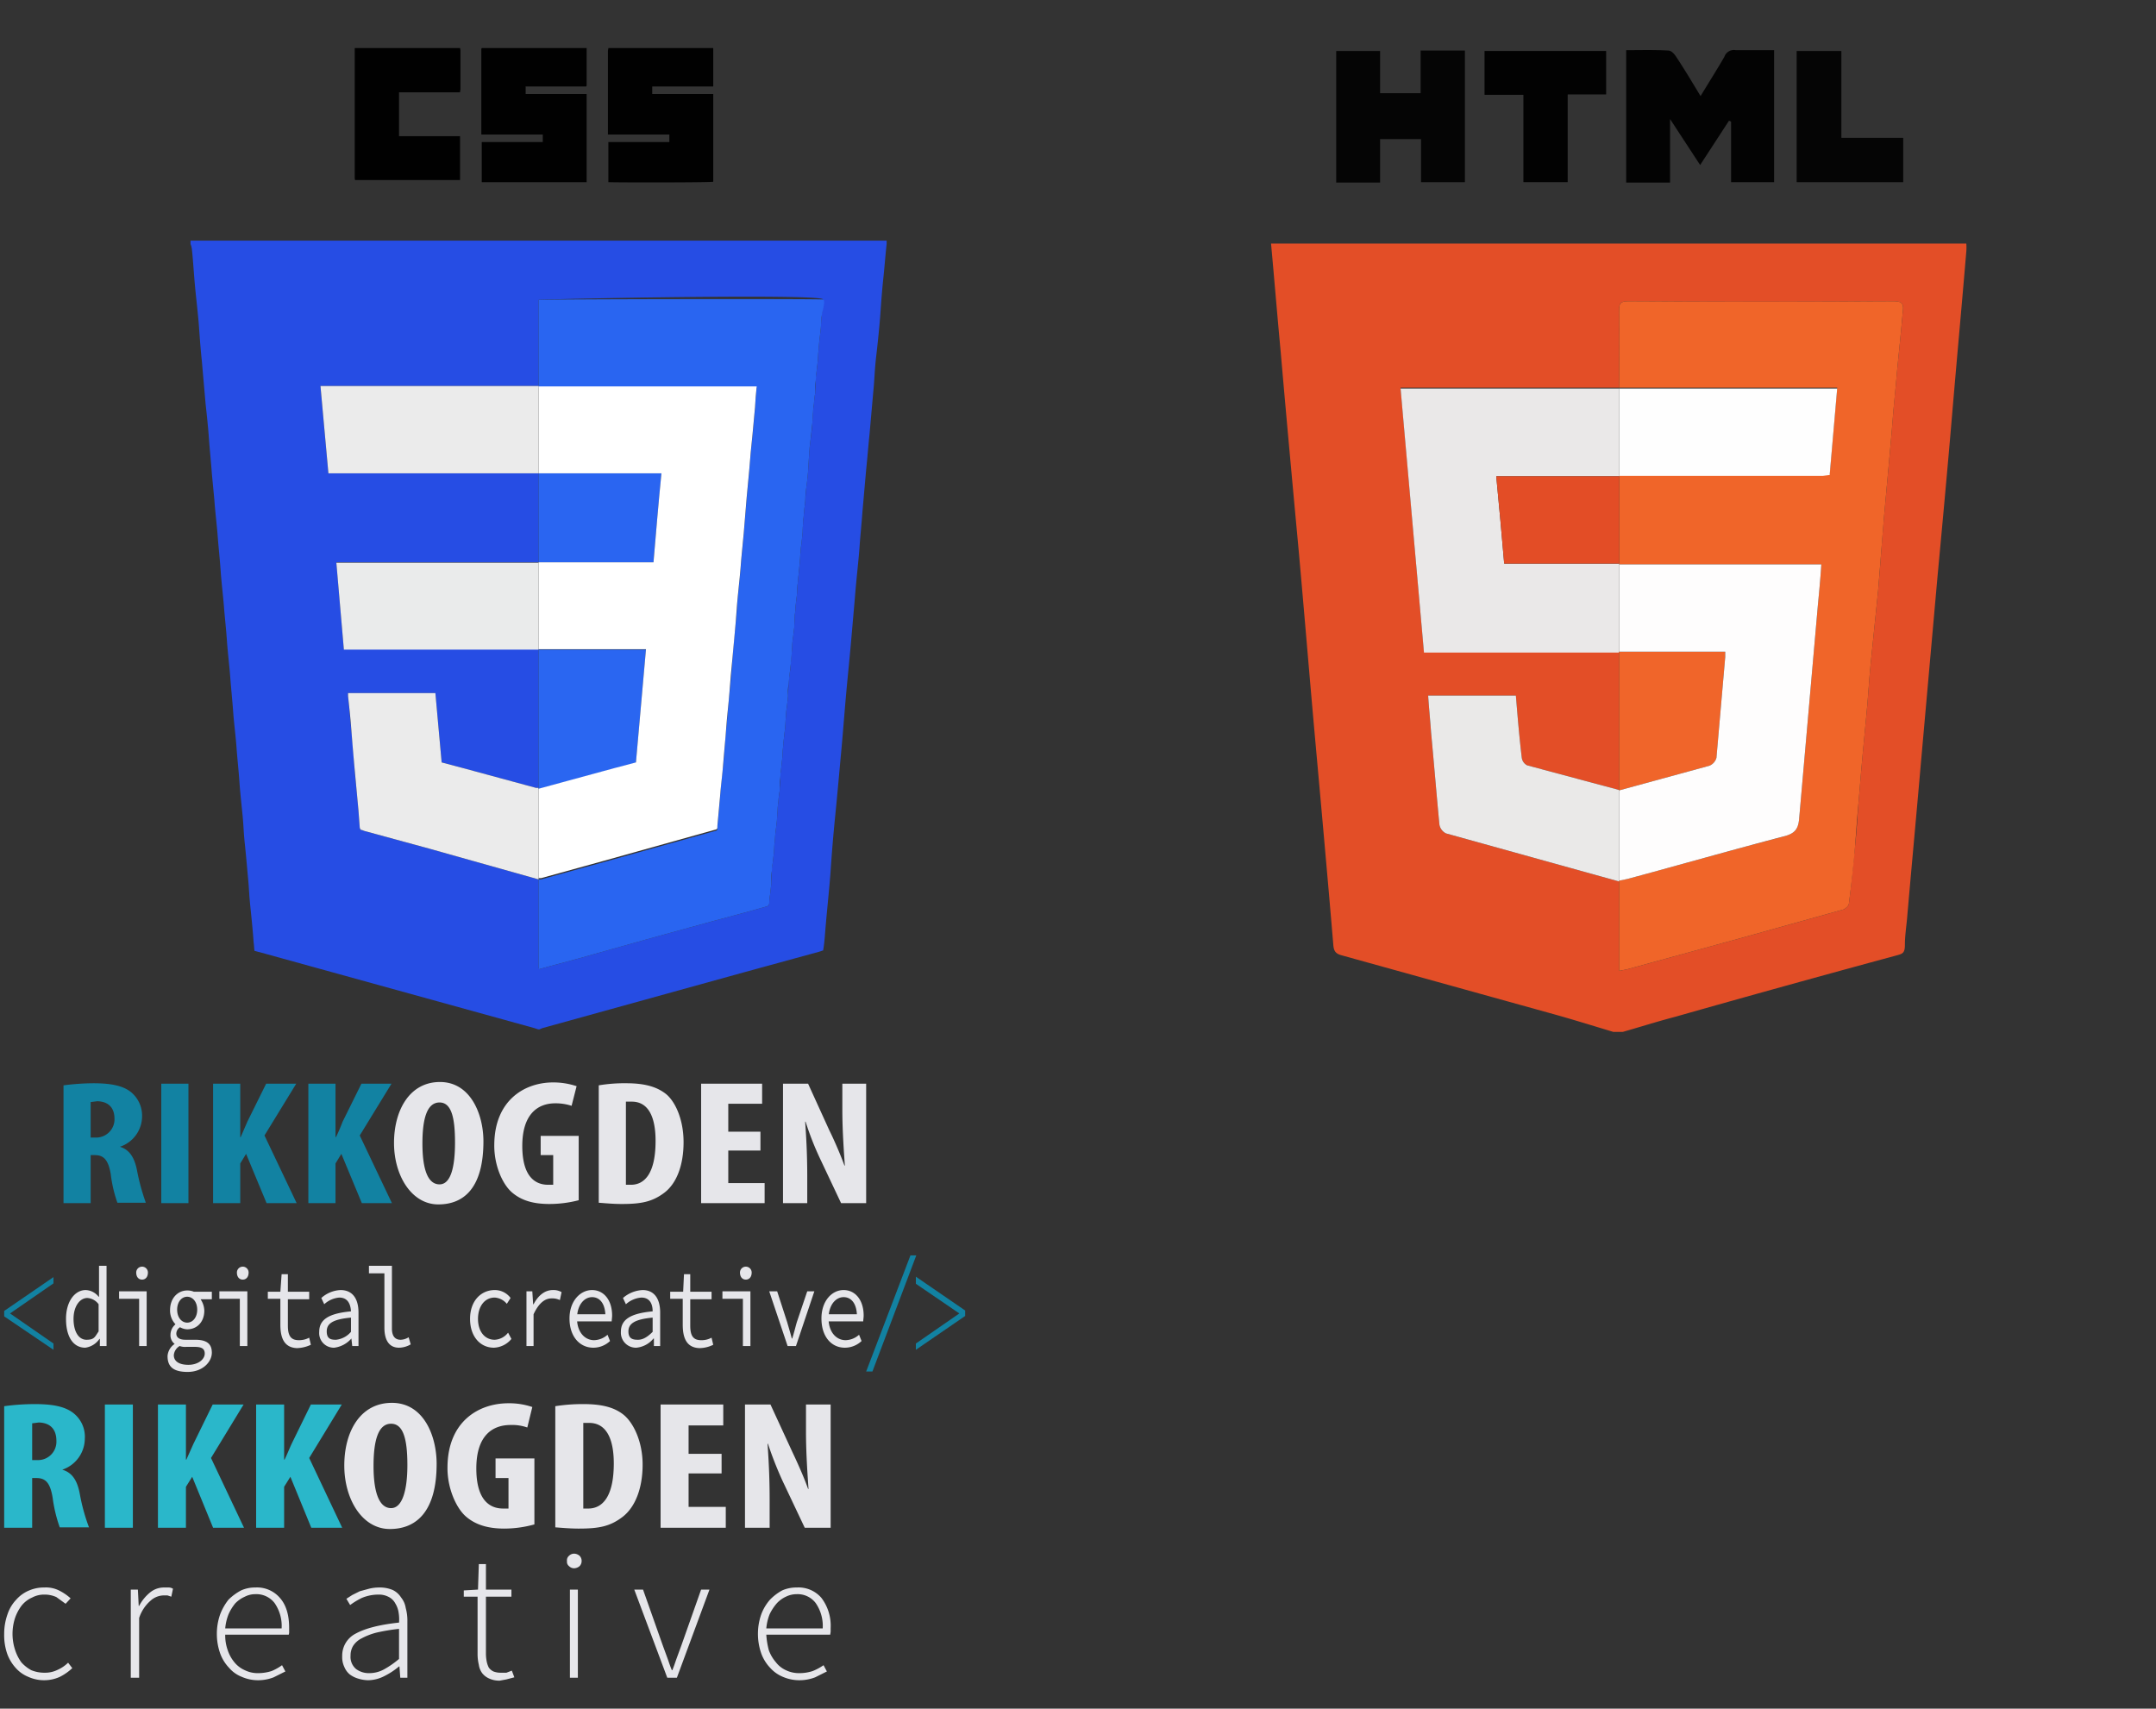 <?xml version="1.0" encoding="utf-8"?><svg width="516" height="409" viewBox="0 0 516 409" xmlns="http://www.w3.org/2000/svg" xmlns:xlink="http://www.w3.org/1999/xlink"><rect x="0" y="0" width="516" height="409" fill="#333333" stroke="none"/><svg width="258" height="258" viewBox="-1 -1 258 258" id="css3" xmlns="http://www.w3.org/2000/svg"><defs><style>.aa{fill:#264de4}.ab{fill:#010101}.ac{fill:#2965f1}.ad{fill:#ebebeb}.ae{fill:#eaebeb}.af{fill:#2a66f1}.ag{fill:#2a65f1}.ah{fill:#fff}</style></defs><title>css3</title><path class="aa" d="M44.6 57.4v-.8h166.6v.8c-.3 2.7-.5 5.5-.8 8.3s-.5 5.6-.7 8.4-.6 6.8-1 10.2-.4 5.6-.7 8.5l-.9 10.2c-.3 2.8-.5 5.6-.8 8.4l-.9 10.2c-.2 2.8-.5 5.6-.7 8.5s-.8 8-1.1 12l-.9 10.3c-.4 4.6-.9 9.3-1.3 13.9s-.7 8.6-1.1 12.9-.9 10-1.4 15-.8 8.7-1.1 13.1-1 10.6-1.4 15.9c-.1 1.1-.2 2.2-.4 3.3l-.9.3-17.9 4.9-48.4 13.4-.7.3h-.3l-.9-.3-64.4-17.8-2.6-.7c-.1-.7-.1-1.4-.2-2-.2-2.9-.5-5.8-.8-8.7s-.3-4.2-.5-6.3-.5-5.7-.8-8.5-.3-4.2-.5-6.4-.6-5.6-.8-8.5-.5-5.5-.7-8.3-.6-5.7-.8-8.5-.5-5.6-.7-8.3-.6-5.9-.8-8.8-.5-5.4-.7-8-.6-5.8-.8-8.7-.5-5.5-.7-8.2-.6-5.8-.8-8.7l-.6-6.3c-.2-2.8-.5-5.6-.7-8.4s-.5-5.6-.8-8.3l-.9-10.3c-.3-2.8-.5-5.6-.7-8.4s-.7-6.8-1-10.2-.4-5.6-.7-8.3a4.5 4.5 0 0 0-.3-1.1zm83.3 76.2H79.5l1.8 20.8h46.6v33.2h-.6l-17.7-4.8-4.9-1.3-1.5-16.6H82.3v.7c.3 2.8.5 5.6.8 8.3s.5 5.6.7 8.4.7 7.2 1 10.8l.3 4c.1.4.2.6.6.6l.5.2 15.4 4.2 26.3 7.4v20.8c0 .2.1.4.1.7l1.8-.5 7.8-2.1 7.8-2.2 8.2-2.3 8.7-2.4 7.3-2 7.8-2.1 5-1.4a.8.8 0 0 0 .7-.8 13.6 13.6 0 0 1 .2-2l.3-2.7c0-.9.1-1.9.1-2.8s.1-1.3.2-1.9l.3-2.5c.1-.9.1-1.9.2-2.8s.1-1.4.2-2.2l.3-2.5c.1-.9.1-1.9.2-2.8a18 18 0 0 1 .2-2.2 21.3 21.3 0 0 1 .3-2.5c0-.9.1-1.8.1-2.8s.1-1.3.2-2l.3-2.8c.1-.9.1-1.8.2-2.7s.1-1.4.2-2.1l.3-2.7c.1-.9.1-1.9.2-2.8a13.6 13.6 0 0 1 .2-2l.3-2.7c0-.9.1-1.9.1-2.8s.4-3 .5-4.4.3-3.2.4-4.8a14.9 14.9 0 0 1 .2-2.1l.3-2.5c0-.9.1-1.9.1-2.8a16.4 16.4 0 0 0 .2-2.2l.3-2.5c.1-.9.1-1.9.2-2.8s.1-1.3.2-2l.3-3.1c.1-.8.1-1.7.2-2.5a11.1 11.1 0 0 1 .2-1.9l.3-3c0-.9.1-1.7.1-2.6a13.7 13.7 0 0 0 .2-1.9l.3-2.7c.1-1 .1-1.9.2-2.8s.4-3 .5-4.5l.3-4.8c.1-.6.1-1.3.2-2s.4-3 .5-4.5.1-1.8.2-2.8a13.6 13.6 0 0 1 .2-2 23 23 0 0 1 .3-2.6c0-.9.1-1.8.1-2.7s.1-1.5.2-2.2l.3-2.6c.1-.9.1-1.8.2-2.7s.1-1.5.2-2.3l.3-2.6c.1-.9.1-1.8.2-2.8s.3-3 .4-4.5-67.3-.1-68.1.1v20.6H75.7l1.9 20.9h50.3z"/><path class="ab" d="M139.4 10.5v8.9c0 .1 0 .1-.1.3h-14.5v1.8h14.6v21.1h-25.1V33h14.6v-1.8h-14.7V11a.7.7 0 0 1 .1-.5zM169.7 10.5v9.2h-14.6v1.8h14.6v21c-.6.2-22.9.2-25.1.1V33h14.6v-1.8h-14.7v-20c0-.2.1-.5.1-.7zM109.1 10.5a4.3 4.3 0 0 1 .1.5v9.4c0 .2-.1.4-.1.7H94.5v10.5h14.6v10.5H84a.9.9 0 0 1-.1-.5V10.5z"/><path class="ac" d="M127.9 91.4V70.8c.8-.2 67.4-.3 68.1-.1s-.3 3-.4 4.5-.1 1.9-.2 2.8l-.3 2.6c-.1.8-.1 1.5-.2 2.3s-.1 1.8-.2 2.7l-.3 2.6c-.1.7-.1 1.5-.2 2.2s-.1 1.8-.1 2.7a23 23 0 0 0-.3 2.6 13.6 13.6 0 0 0-.2 2c-.1 1-.1 1.9-.2 2.8s-.3 3-.5 4.5-.1 1.4-.2 2l-.3 4.8c-.1 1.5-.3 3-.5 4.5s-.1 1.8-.2 2.8l-.3 2.7a13.7 13.7 0 0 1-.2 1.9c0 .9-.1 1.7-.1 2.6l-.3 3a11.1 11.1 0 0 0-.2 1.9c-.1.8-.1 1.7-.2 2.5l-.3 3.1c-.1.7-.1 1.4-.2 2s-.1 1.9-.2 2.8l-.3 2.5a16.4 16.4 0 0 1-.2 2.2c0 .9-.1 1.9-.1 2.8l-.3 2.5a14.9 14.9 0 0 0-.2 2.1c-.1 1.6-.2 3.2-.4 4.8s-.3 2.9-.5 4.4-.1 1.9-.1 2.8l-.3 2.7a13.6 13.6 0 0 0-.2 2c-.1.9-.1 1.9-.2 2.8l-.3 2.7c-.1.7-.1 1.4-.2 2.1s-.1 1.8-.2 2.7l-.3 2.8c-.1.7-.1 1.4-.2 2s-.1 1.9-.1 2.8a21.3 21.3 0 0 0-.3 2.5 18 18 0 0 0-.2 2.2c-.1.9-.1 1.9-.2 2.8l-.3 2.5c-.1.8-.1 1.5-.2 2.2s-.1 1.9-.2 2.8l-.3 2.5c-.1.6-.1 1.3-.2 1.9s-.1 1.9-.1 2.8l-.3 2.7a13.6 13.6 0 0 0-.2 2 .8.8 0 0 1-.7.8l-5 1.4-7.8 2.1-7.3 2-8.7 2.4-8.2 2.3-7.8 2.2-7.8 2.1-1.8.5c0-.3-.1-.5-.1-.7v-20.8h.6l15.2-4.2 26.1-7.3c.9-.2.9-.2.9-1.1l.6-6.6c.2-2.8.5-5.6.8-8.4s.4-5.5.7-8.3.5-5.9.8-8.8.5-5.3.7-8 .5-5.9.8-8.8.3-4.2.5-6.2.6-5.7.8-8.6l.6-6.3c.2-2.8.5-5.7.7-8.5l.6-6.4c.2-2.9.5-5.8.8-8.7l.6-6.5c.1-1.7.2-3.3.4-5h-52.2z"/><path class="ad" d="M127.9 209.5l-26.3-7.4-15.4-4.2-.5-.2c-.4 0-.5-.2-.6-.6l-.3-4c-.3-3.6-.7-7.2-1-10.8s-.5-5.6-.7-8.4-.5-5.5-.8-8.3v-.7h20.9l1.5 16.6 4.9 1.3 17.7 4.8h.6v21.6zM127.9 112.3H77.6l-1.9-20.9h52.2v20.7z"/><path class="ae" d="M127.9 154.5H81.3l-1.8-20.8h48.4v20.8z"/><path class="af" d="M127.9 187.7v-33.2h25.7l-2.4 27.1-5.3 1.4-18 4.9z"/><path class="ag" d="M127.9 133.6v-21.3h29.4c-.7 7.1-1.3 14.2-1.9 21.3h-27.5z"/><path class="ah" d="M127.9 133.6h27.5c.6-7.1 1.2-14.2 1.9-21.3h-29.4V91.5h52.2c-.2 1.7-.3 3.3-.4 5l-.6 6.5c-.3 2.9-.6 5.8-.8 8.7l-.6 6.4c-.2 2.8-.5 5.7-.7 8.5l-.6 6.3c-.2 2.9-.5 5.7-.8 8.6s-.3 4.1-.5 6.2-.5 5.8-.8 8.8-.5 5.3-.7 8-.6 5.9-.8 8.8-.5 5.5-.7 8.3-.6 5.6-.8 8.4l-.6 6.6c0 .9 0 .9-.9 1.1l-26.1 7.3-15.2 4.2h-.6v-21.4l18-4.9 5.3-1.4 2.4-27.1h-25.7z"/><path class="ad" d="M180.1 91.6z"/></svg><svg width="258" height="258" viewBox="-1 -1 258 258" id="html5" x="258" xmlns="http://www.w3.org/2000/svg"><defs><style>.ba{fill:#e34e27}.bb{fill:#030303}.bc{fill:#050505}.bd{fill:#020202}.be{fill:#f06529}.bf{fill:#eae8e8}.bg{fill:#eae9e8}.bh{fill:#f0652a}.bi{fill:#fefdfd}.bj{fill:#fefefe}.bk{fill:#e34d26}</style></defs><title>html5</title><path class="ba" d="M127.1 246c-5-1.5-10.1-3.1-15.2-4.5l-49.7-13.8c-1.6-.4-2-1.1-2.1-2.6-1.4-16.6-2.9-33.2-4.4-49.8-1.3-14.5-2.5-29.1-3.8-43.6-1.5-16.2-3-32.4-4.4-48.6-.8-8.5-1.5-17.1-2.3-25.8h166.4a12.1 12.1 0 0 1 0 1.9c-1.1 13.1-2.3 26.1-3.4 39.1s-2.3 25.9-3.5 38.8l-3.9 43.8c-1.1 12.7-2.3 25.5-3.4 38.2-.2 2-.5 4.1-.5 6.1s-.6 2.1-2 2.5q-26.6 7.2-53 14.7c-4.2 1.1-8.3 2.4-12.5 3.6zm1.4-57.9l-22-5.9a2.4 2.4 0 0 1-1.3-1.9c-.6-5-1-9.9-1.4-14.8h-21c.2 3.1.5 5.9.7 8.8.7 7.4 1.3 14.8 2 22.1a2.9 2.9 0 0 0 1.6 2.1l41.4 11.5v21.4l2-.4 26.6-7.3 25.1-7c.5-.2 1.3-.9 1.3-1.4.6-4.6 1-9.3 1.5-14s.6-8.3 1-12.5c.5-6.3 1.1-12.5 1.7-18.8.4-4 .6-8 1-12l1.8-17.7c.5-5.8.9-11.7 1.4-17.5l1.8-19.9c.3-3.8.6-7.6 1-11.4.5-6 1.2-11.9 1.7-17.9.2-1.5.1-2.5-2-2.5q-32 .2-63.8 0c-1.9 0-2.1.7-2.1 2.3.1 6.1 0 12.2 0 18.4H76.2c1.9 21.2 3.7 42.1 5.6 63.2h46.7z"/><path class="bb" d="M140.7 42.7h-10.5V11c3.5 0 6.8-.1 10.1.1.7 0 1.4.8 1.8 1.4 2 3 3.9 6.2 5.9 9.5 2-3.3 3.9-6.3 5.7-9.4a2.4 2.4 0 0 1 2.7-1.6h9.2v31.6h-10.3V28.1l-.5-.2-6.9 10.6-7.2-11z"/><path class="bc" d="M71.3 11.2v10.1H81V11.1h10.6v31.5H81.1V32.3h-9.8v10.4H60.8V11.2z"/><path class="bd" d="M125.4 21.6h-9.2v21h-10.6V21.7h-9.3V11.2h29.1z"/><path class="bc" d="M171 42.6V11.2h10.7V32h14.8v10.6z"/><path class="be" d="M128.5 91.8c0-6.2.1-12.3 0-18.4 0-1.6.2-2.3 2.1-2.3q31.8.2 63.8 0c2.1 0 2.2 1 2 2.5-.5 6-1.2 11.9-1.7 17.9-.4 3.8-.7 7.6-1 11.4l-1.8 19.9c-.5 5.8-.9 11.7-1.4 17.5l-1.8 17.7c-.4 4-.6 8-1 12-.6 6.3-1.2 12.5-1.7 18.8-.4 4.2-.7 8.3-1 12.5s-.9 9.4-1.5 14c0 .5-.8 1.2-1.3 1.4l-25.1 7-26.6 7.3-2 .4v-21.6l2-.4c12.6-3.4 25.2-7 37.8-10.3 2.4-.7 3.1-1.8 3.3-4.2l4.5-51.3c.3-3.1.6-6.3.8-9.5h-48.4v-21.4h48.8l1.6-.2c.6-6.9 1.2-13.7 1.8-20.7h-52.2z"/><path class="bf" d="M128.5 155.2H81.8c-1.9-21.1-3.7-42-5.6-63.2h52.3v21H99.1c.7 7.1 1.3 14 1.9 20.9h27.5v21.3z"/><path class="bg" d="M128.5 210l-41.4-11.5a2.9 2.9 0 0 1-1.6-2.1c-.7-7.3-1.3-14.7-2-22.1-.2-2.9-.5-5.7-.7-8.8h21c.4 4.9.8 9.8 1.4 14.8a2.4 2.4 0 0 0 1.3 1.9l22 5.9V210z"/><path class="bh" d="M128.5 188.1V155h25.4v1.3l-2.1 24.1a2.9 2.9 0 0 1-1.7 1.9l-21.6 5.9z"/><path class="bi" d="M128.5 188.2l21.6-5.9a2.9 2.9 0 0 0 1.7-1.9l2.1-24.1V155h-25.4v-20.9h48.4c-.2 3.2-.5 6.4-.8 9.5l-4.5 51.3c-.2 2.4-.9 3.5-3.3 4.2-12.6 3.3-25.2 6.9-37.8 10.3l-2 .4z"/><path class="bj" d="M128.5 112.7V92h52.2c-.6 7-1.2 13.8-1.8 20.7l-1.6.2h-48.8z"/><path class="bk" d="M128.5 133.9H101c-.6-6.9-1.2-13.8-1.9-20.9h29.4z"/></svg><svg width="199.8" height="79.4" viewBox="-1 -1 199.8 79.4" id="logo" y="329.3" xmlns="http://www.w3.org/2000/svg"><defs><style>.ca{fill:#2ab7ca}.cb{fill:#e6e6ea}</style></defs><title>logo</title><path class="ca" d="M0 6.3a54.6 54.6 0 0 1 7.3-.5c3.7 0 7 .4 9.2 2.1a7.2 7.2 0 0 1 2.8 6.2 7.9 7.9 0 0 1-5.4 7.4c2.4.7 3.6 2.6 4.2 5.8a45.4 45.4 0 0 0 2.2 8h-7a34.4 34.4 0 0 1-1.7-7.1c-.6-3.6-1.7-4.7-3.9-4.7h-1v11.9H0zm6.7 12.9h1.2a4.4 4.4 0 0 0 4.6-4.6c0-2.5-1.2-4.3-4.2-4.4l-1.6.2zM30.8 5.9v29.5h-6.7V5.9zM36.8 5.9h6.7v13.2h.1l1.7-3.8 4.6-9.4h7.4l-7.8 12.8 7.9 16.7H50l-5-12.2-1.5 2.4v9.8h-6.7zM60.3 5.9H67v13.2h.1c.6-1.2 1.1-2.5 1.7-3.8l4.6-9.4h7.4L73 18.7l7.9 16.7h-7.4l-5-12.2-1.5 2.4v9.8h-6.7z"/><path class="cb" d="M103.5 20.1c0 11.1-4.6 15.6-11.2 15.6s-10.9-7.1-10.9-15.2 3.8-15 11.4-15 10.7 7.9 10.7 14.6zm-15.1.5c0 6.7 1.5 10.1 4.2 10.1s3.9-4.3 3.9-10.3-.9-9.9-3.9-9.9-4.2 3.8-4.2 10.1zM126.9 34.6a27.1 27.1 0 0 1-7.2 1c-3.9 0-6.9-.9-9.2-2.9s-4.5-6.8-4.4-11.9c.1-10.7 7.3-15.2 14.6-15.2a17.2 17.2 0 0 1 5.7.9l-1.2 4.9a10.9 10.9 0 0 0-4-.6c-4.5 0-8.2 2.7-8.2 10.4s3.3 9.6 6.4 9.6h1.3v-7.3h-3.1v-4.7h9.3zM131.9 6.3a42.1 42.1 0 0 1 6.8-.5c4.4 0 7.4.8 9.6 2.6s4.5 6.2 4.5 11.9-1.8 10.2-4.8 12.5-5.7 2.8-10.5 2.8c-2.1 0-4.2-.2-5.6-.3zm6.7 24.5h1.2c3.3 0 6.1-2.7 6.1-10.8 0-6.1-1.9-9.7-5.9-9.7h-1.4zM171.7 22.4h-7.9v8h8.9v5h-15.6V5.9h15v5h-8.3v6.8h7.9zM177.3 35.4V5.9h6.1l5.3 11.5c1.1 2.3 2.8 6.1 3.7 8.7h.1c-.2-3.1-.6-8.3-.6-13.7V5.9h5.9v29.5h-6.2l-5.3-11.2a86.6 86.6 0 0 1-3.5-8.9h-.1c.2 3 .5 7.5.5 13.4v6.7zM0 60.8a14 14 0 0 1 .8-4.7 9.3 9.3 0 0 1 2.1-3.5A8.4 8.4 0 0 1 6 50.4a8.9 8.9 0 0 1 3.6-.7 7 7 0 0 1 3.7.8 12 12 0 0 1 2.6 1.8l-1.2 1.3-2.2-1.6a6.7 6.7 0 0 0-2.8-.6 6 6 0 0 0-3 .7A6.7 6.7 0 0 0 4.2 54a10.6 10.6 0 0 0-1.6 3 12.3 12.3 0 0 0 0 7.6 10.5 10.5 0 0 0 1.5 3 8.8 8.8 0 0 0 2.4 1.9 8.3 8.3 0 0 0 3.2.6 6.7 6.7 0 0 0 3.1-.7 8.5 8.5 0 0 0 2.5-1.7l1 1.3a12.5 12.5 0 0 1-3 2.1 9.1 9.1 0 0 1-3.7.8 9.2 9.2 0 0 1-3.8-.8 8.1 8.1 0 0 1-3-2.1 10.2 10.2 0 0 1-2.1-3.5 13.7 13.7 0 0 1-.7-4.7zM30.3 50.2H32l.2 3.9h.1a10.4 10.4 0 0 1 2.6-3.2 5.2 5.2 0 0 1 3.4-1.2h1.1a1.9 1.9 0 0 1 1 .3l-.4 1.9-.9-.3H38a4.8 4.8 0 0 0-2.9 1.2 9.3 9.3 0 0 0-2.8 4.2v14.3h-2zM50.9 60.8a14 14 0 0 1 .8-4.7 13.3 13.3 0 0 1 2-3.5 12.9 12.9 0 0 1 3-2.2 8 8 0 0 1 3.4-.7 7.2 7.2 0 0 1 5.9 2.5c1.5 1.7 2.2 4.1 2.2 7.2v.8a1.9 1.9 0 0 1-.1.8H52.9a10.6 10.6 0 0 0 .6 3.7 9 9 0 0 0 1.6 2.9 6.7 6.7 0 0 0 2.5 1.9 7 7 0 0 0 3.3.7 10.6 10.6 0 0 0 3.1-.5 12.3 12.3 0 0 0 2.5-1.4l.8 1.5-2.8 1.4a10.3 10.3 0 0 1-3.8.7 9.6 9.6 0 0 1-3.8-.8 7.7 7.7 0 0 1-3.1-2.2 9.8 9.8 0 0 1-2.1-3.4 14 14 0 0 1-.8-4.7zm15.5-1.3a9.6 9.6 0 0 0-1.7-6.1 5.5 5.5 0 0 0-4.6-2.1 5.4 5.4 0 0 0-2.5.6 7.3 7.3 0 0 0-2.3 1.6 11.3 11.3 0 0 0-1.6 2.6 12.1 12.1 0 0 0-.8 3.4zM80.9 66.1a5.9 5.9 0 0 1 3.3-5.4c2.2-1.2 5.6-2.1 10.3-2.6a9.7 9.7 0 0 0-.1-2.4 5.8 5.8 0 0 0-.8-2.2 3.6 3.6 0 0 0-1.5-1.5 4.9 4.9 0 0 0-2.5-.6 10.2 10.2 0 0 0-4 .8 17.2 17.2 0 0 0-2.8 1.7l-.9-1.5 1.4-.9 1.8-.9 2.2-.6a10.1 10.1 0 0 1 2.5-.3 7.9 7.9 0 0 1 3.2.6 4.9 4.9 0 0 1 2 1.8 5.2 5.2 0 0 1 1.1 2.5 11.2 11.2 0 0 1 .4 3.2v13.5h-1.7l-.2-2.7h-.1a17.7 17.7 0 0 1-3.5 2.3 8.7 8.7 0 0 1-3.9 1 8.6 8.6 0 0 1-2.4-.4 6.3 6.3 0 0 1-2-1 4.6 4.6 0 0 1-1.3-1.8 5.5 5.5 0 0 1-.5-2.6zm2-.1a3.8 3.8 0 0 0 1.3 3.2 5.1 5.1 0 0 0 3.2 1 7.3 7.3 0 0 0 3.5-.9 21.5 21.5 0 0 0 3.6-2.5v-7.2a46.4 46.4 0 0 0-5.4.9 15.9 15.9 0 0 0-3.6 1.4 5.1 5.1 0 0 0-2 1.8 4.4 4.4 0 0 0-.6 2.3zM113.3 51.9H110v-1.5l3.4-.2.2-6.1h1.7v6.1h6.1v1.7h-6.1v13.8a11 11 0 0 0 .2 1.8 5.8 5.8 0 0 0 .5 1.4 3.1 3.1 0 0 0 1.1.9 4.8 4.8 0 0 0 1.8.3h1.3l1.3-.5.6 1.6-1.9.5-1.6.3a5.8 5.8 0 0 1-2.5-.5 4.3 4.3 0 0 1-1.7-1.3 4.4 4.4 0 0 1-.8-2 10.9 10.9 0 0 1-.3-2.6zM136.4 45.1a1.7 1.7 0 0 1-1.2-.5 1.3 1.3 0 0 1-.5-1.2 1.4 1.4 0 0 1 .5-1.3 1.7 1.7 0 0 1 1.2-.5 2.1 2.1 0 0 1 1.3.5 1.7 1.7 0 0 1 .5 1.3 1.7 1.7 0 0 1-.5 1.2 2.1 2.1 0 0 1-1.3.5zm-1 5.1h1.9v21.1h-1.9zM150.8 50.2h2.1l4.7 13.3 1.1 3c.4 1.1.7 2.1 1.1 3h.1c.4-.9.7-1.9 1.1-3l1.1-3 4.7-13.3h2L161 71.3h-2.3zM180.4 60.8a14 14 0 0 1 .8-4.7 11.3 11.3 0 0 1 2.1-3.5 12.3 12.3 0 0 1 2.9-2.2 8.4 8.4 0 0 1 3.5-.7 7.2 7.2 0 0 1 5.9 2.5 11 11 0 0 1 2.2 7.2v.8c0 .3-.1.6-.1.8h-15.3a19.1 19.1 0 0 0 .6 3.7 9.2 9.2 0 0 0 1.7 2.9 6.3 6.3 0 0 0 2.4 1.9 7.2 7.2 0 0 0 3.3.7 10.1 10.1 0 0 0 3.1-.5 13 13 0 0 0 2.6-1.4l.8 1.5-2.8 1.4a10.5 10.5 0 0 1-3.9.7 10 10 0 0 1-3.8-.8 8.4 8.4 0 0 1-3.1-2.2 9.8 9.8 0 0 1-2.1-3.4 14 14 0 0 1-.8-4.7zm15.5-1.3a9.6 9.6 0 0 0-1.7-6.1 5.4 5.4 0 0 0-4.5-2.1 5.8 5.8 0 0 0-2.6.6 6.9 6.9 0 0 0-2.2 1.6 11.7 11.7 0 0 0-1.7 2.6 12.1 12.1 0 0 0-.8 3.4z"/></svg><svg width="232" height="71.3" viewBox="-1 -1 232 71.3" id="roc-logo" y="258" xmlns="http://www.w3.org/2000/svg"><defs><style>.da{fill:#1282a2}.db{fill:#e6e6ea}</style></defs><title>roc-logo</title><path class="da" d="M14.2.8a56.5 56.5 0 0 1 7.1-.5c3.6 0 6.8.4 8.9 2A7.3 7.3 0 0 1 33 8.4a7.7 7.7 0 0 1-5.3 7.1c2.3.7 3.5 2.6 4.1 5.7a51.6 51.6 0 0 0 2.1 7.7h-6.8a31.5 31.5 0 0 1-1.6-6.9c-.6-3.4-1.7-4.5-3.8-4.5h-1V29h-6.5zm6.5 12.5h1.2a4.4 4.4 0 0 0 4.5-4.1v-.4c0-2.4-1.2-4.1-4.1-4.2l-1.6.2zM44.1.4V29h-6.5V.4zM50 .4h6.5v12.8h.1l1.6-3.7L62.7.4h7.2l-7.6 12.4L70 29h-7.2l-4.9-11.8-1.4 2.3V29H50zM72.8.4h6.5v12.8h.1c.6-1.2 1.1-2.4 1.6-3.7L85.5.4h7.2l-7.6 12.4L92.8 29h-7.2l-4.9-11.8-1.4 2.3V29h-6.5z"/><path class="db" d="M114.7 14.2c0 10.8-4.4 15.1-10.8 15.1s-10.6-6.9-10.6-14.7S97 0 104.3 0s10.4 7.7 10.4 14.2zm-14.6.5c0 6.5 1.4 9.8 4.1 9.8s3.7-4.2 3.7-10-.8-9.6-3.7-9.6-4.1 3.6-4.1 9.8zM137.5 28.3a28 28 0 0 1-7 .9c-3.8 0-6.7-.8-9-2.8s-4.3-6.6-4.2-11.5C117.4 4.5 124.4.1 131.4.1a17.7 17.7 0 0 1 5.6.9l-1.2 4.7a12.3 12.3 0 0 0-3.9-.6c-4.3 0-7.9 2.7-7.9 10.2s3.2 9.3 6.2 9.3h1.2v-7.1h-3v-4.6h9.1zM142.3.8a36.7 36.7 0 0 1 6.6-.5c4.3 0 7.2.8 9.4 2.5s4.3 6 4.3 11.6-1.7 9.9-4.6 12.1-5.6 2.7-10.2 2.7c-2.1 0-4.1-.2-5.5-.3zm6.5 23.8h1.2c3.2 0 5.9-2.6 5.9-10.5 0-5.9-1.8-9.4-5.7-9.4h-1.4zM181 16.4h-7.7v7.8h8.7V29h-15.2V.4h14.6v4.8h-8.1v6.7h7.7zM186.4 29V.4h6l5.1 11.2c1.1 2.2 2.7 5.9 3.6 8.4h.1c-.2-3-.6-8.1-.6-13.3V.4h5.7V29h-6l-5.1-10.8a71.2 71.2 0 0 1-3.4-8.7h-.1c.2 2.9.5 7.3.5 13V29z"/><path class="da" d="M0 56.1v-1.3l11.8-8.1v1.5L1.4 55.4l10.4 7.2v1.5zM216.9 41.5h1.4l-10.5 27.8h-1.5zM218.2 62.6l10.4-7.2-10.4-7.1v-1.7l11.8 8.1V56l-11.8 8.1z"/><path class="db" d="M14.8 56.7c0-4.3 2.2-6.9 4.7-6.9a4.1 4.1 0 0 1 3.1 1.6h.1V44h1.8v19.2h-1.6v-1.7h-.1a4.9 4.9 0 0 1-3.4 2.1c-2.8 0-4.6-2.5-4.6-6.9zm7.8 3v-6.5a3.6 3.6 0 0 0-2.7-1.5c-1.8 0-3.3 2-3.3 5s1.2 5 3.1 5 2-.7 2.9-2zM32.3 51.9h-4.8v-1.8h6.6v13.1h-1.8zm-.7-6.3a1.4 1.4 0 1 1 2.8 0c0 1.1-.6 1.7-1.4 1.7s-1.4-.6-1.4-1.7zM39.1 65.6a3.8 3.8 0 0 1 1.7-2.9 2.6 2.6 0 0 1-1-2.2A3.3 3.3 0 0 1 41 58a4.8 4.8 0 0 1-1.3-3.4c0-2.9 1.9-4.7 4.1-4.7a4.1 4.1 0 0 1 1.6.3h4.3V52H47a5.1 5.1 0 0 1 .9 2.7c0 2.8-1.8 4.5-4.1 4.5a3.7 3.7 0 0 1-1.7-.5 1.8 1.8 0 0 0-.9 1.5c0 1 .8 1.5 2.2 1.5h2.3c2.7 0 4 .9 4 3.1s-2.2 4.6-5.8 4.6-4.8-1.4-4.8-3.8zM48 65c0-1.2-.8-1.6-2.4-1.6h-2a3.9 3.9 0 0 1-1.6-.2 2.8 2.8 0 0 0-1.4 2.2c0 1.4 1.2 2.3 3.5 2.3S48 66.4 48 65zm-1.8-10.5c0-1.9-1.1-3.1-2.4-3.1s-2.4 1.2-2.4 3.1 1.1 3.1 2.4 3.1 2.4-1.2 2.4-3.1zM56.4 51.9h-4.9v-1.8h6.7v13.1h-1.8zm-.7-6.3a1.4 1.4 0 1 1 2.8 0c0 1.1-.6 1.7-1.4 1.7s-1.4-.6-1.4-1.7zM66.1 58.1v-6.2h-3v-1.7h3l.3-4.2h1.5v4.2H73V52h-5.1v6.3c0 2.3.6 3.5 2.6 3.5a5.1 5.1 0 0 0 2.5-.6l.4 1.7a8.4 8.4 0 0 1-3.3.8c-3-.1-4-2.3-4-5.6zM75.4 59.8c0-2.9 2.2-4.4 7.6-4.9-.1-1.8-.8-3.3-2.8-3.3a6 6 0 0 0-3.6 1.6l-.7-1.5a7.4 7.4 0 0 1 4.6-1.9c2.9 0 4.3 2.1 4.3 5.4v8h-1.5l-.2-1.8a6.5 6.5 0 0 1-4.1 2.2 3.5 3.5 0 0 1-3.6-3.8zm7.6 0v-3.4c-4.5.4-5.8 1.5-5.8 3.3s1 2 2.2 2a5.4 5.4 0 0 0 3.6-1.9zM91 58.8v-13h-3.7V44h5.5v15c0 1.9.8 2.7 2.1 2.7a3.8 3.8 0 0 0 1.9-.6l.5 1.7a5.7 5.7 0 0 1-2.8.8c-2.3 0-3.5-1.7-3.5-4.8zM111.5 56.7c0-4.4 2.7-6.9 5.9-6.9a4.7 4.7 0 0 1 3.8 1.9l-.9 1.4a4.1 4.1 0 0 0-2.9-1.5c-2.4 0-4 2.1-4 5.1s1.6 5 4 5a4.3 4.3 0 0 0 3.2-1.7l.8 1.5a5.7 5.7 0 0 1-4.2 2.1c-3.2 0-5.7-2.6-5.7-6.9zM125 50.1h1.4l.2 3.1h.1c1.1-2.1 2.7-3.4 4.6-3.4a3.8 3.8 0 0 1 2.1.5l-.4 1.9a4.2 4.2 0 0 0-2-.4c-1.5 0-3 1-4.3 3.8v7.6H125zM135.3 56.6c0-4.2 2.6-6.8 5.4-6.8s4.8 2.4 4.8 6.1c0 .5-.1 1-.1 1.4h-8.9v-1.7h7.8l-.4.6c0-3.1-1.3-4.7-3.2-4.7s-3.6 1.9-3.6 5.1 1.8 5.2 4.1 5.2a5 5 0 0 0 3.2-1.3l.6 1.5a5.8 5.8 0 0 1-4 1.6c-3.2 0-5.7-2.6-5.7-7zM147.6 59.8c0-2.9 2.2-4.4 7.6-4.9 0-1.8-.7-3.3-2.7-3.3a6.2 6.2 0 0 0-3.7 1.6l-.7-1.5a7.7 7.7 0 0 1 4.7-1.9c2.8 0 4.2 2.1 4.2 5.4v8h-1.5v-1.8h-.1a6 6 0 0 1-4.1 2.2 3.6 3.6 0 0 1-3.7-3.8zm7.6 0v-3.4c-4.4.4-5.8 1.5-5.8 3.3s1.1 2 2.3 2 2.3-.7 3.5-1.9zM162.4 58.1v-6.2h-3v-1.7h3.1l.2-4.2h1.5v4.2h5.1V52h-5.1v6.3c0 2.3.6 3.5 2.6 3.5a4.9 4.9 0 0 0 2.5-.6l.4 1.7a7.6 7.6 0 0 1-3.3.8c-3-.1-4-2.3-4-5.6zM176.8 51.9h-4.9v-1.8h6.7v13.1h-1.8zm-.7-6.3a1.4 1.4 0 1 1 2.8 0c0 1.1-.6 1.7-1.4 1.7s-1.4-.6-1.4-1.7zM183.1 50.1h1.9l2.4 7.4c.4 1.4.8 2.7 1.1 3.9h.1c.4-1.2.7-2.5 1.1-3.9l2.5-7.4h1.7l-4.4 13.1h-2zM195.6 56.6c0-4.2 2.5-6.8 5.3-6.8s4.8 2.4 4.8 6.1c0 .5-.1 1-.1 1.4h-8.9v-1.7h7.8l-.4.6c0-3.1-1.3-4.7-3.2-4.7s-3.6 1.9-3.6 5.1 1.8 5.2 4.1 5.2a5 5 0 0 0 3.2-1.3l.6 1.5a5.8 5.8 0 0 1-4 1.6c-3.2 0-5.6-2.6-5.6-7z"/></svg></svg>